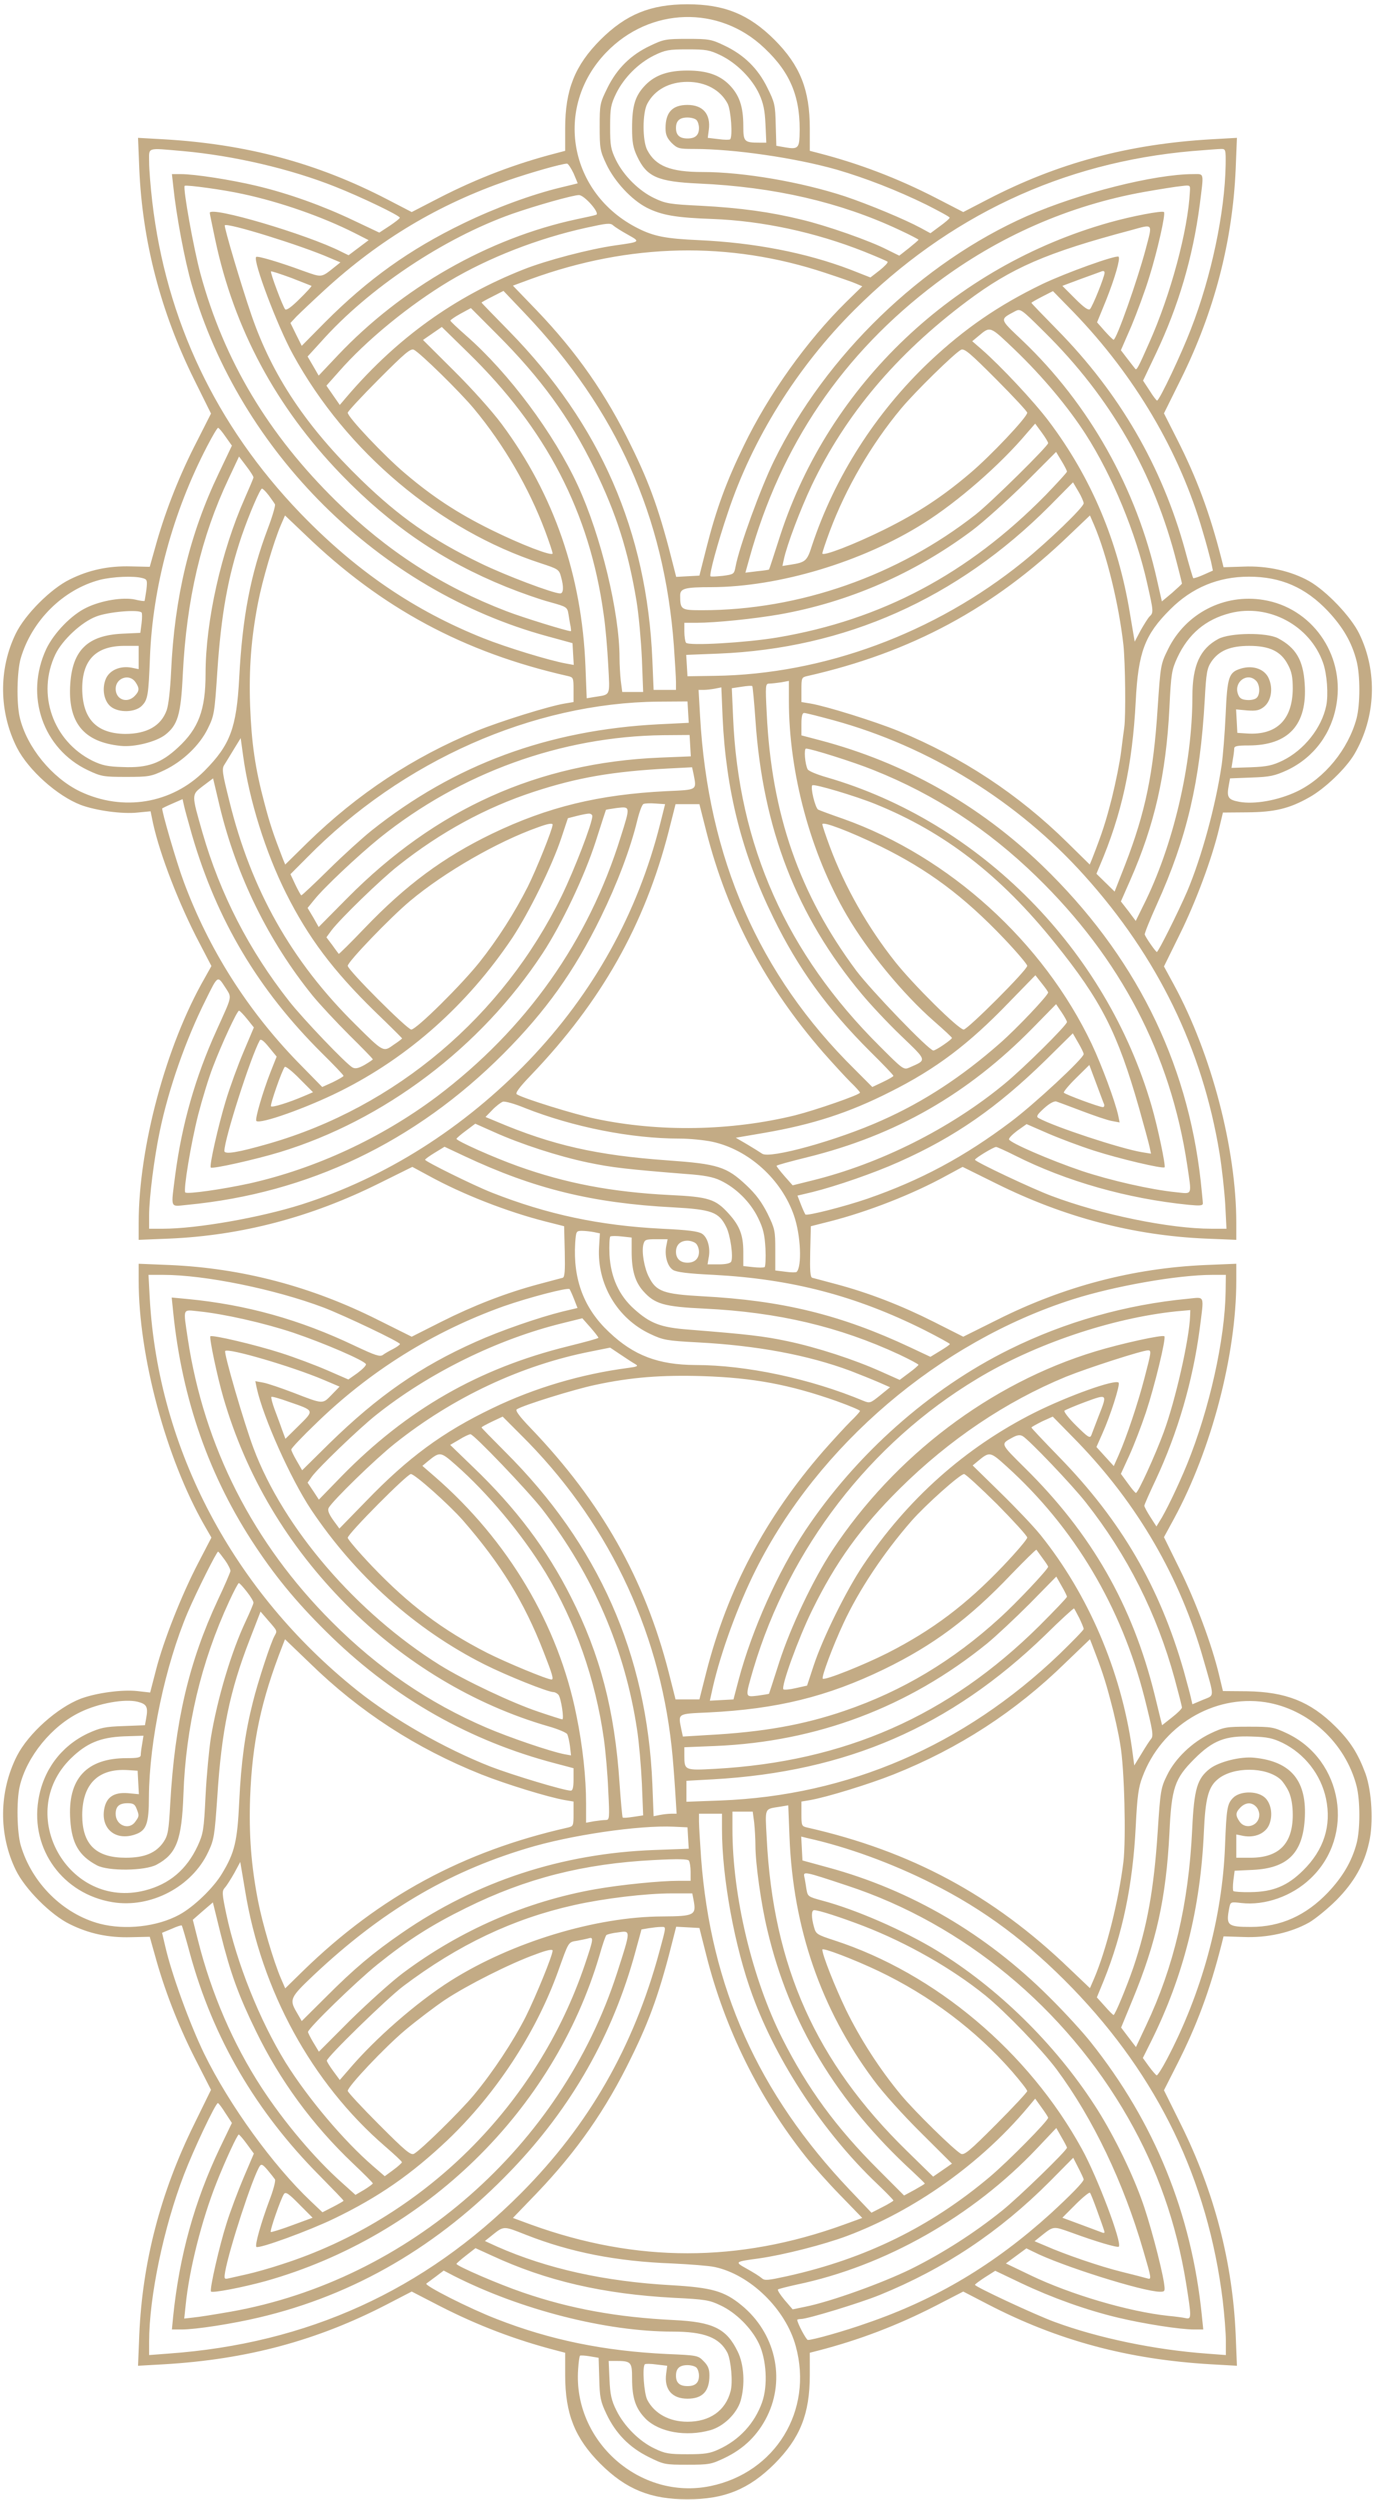 <svg width="246" height="447" viewBox="0 0 246 447" fill="none" xmlns="http://www.w3.org/2000/svg">
<path d="M244.938 329.45C244.078 333.387 242.245 336.573 239.141 339.723C237.607 341.26 235.363 343.097 234.203 343.772C230.986 345.571 226.722 346.546 222.458 346.359L218.904 346.246L218.53 347.746C216.436 355.956 214.116 362.18 210.6 369.116L208.244 373.765L211.274 379.876C217.258 391.948 220.513 404.507 221.074 417.442L221.298 423.028L216.66 422.765C201.847 421.903 189.242 418.529 176.674 412.005L172.334 409.756L167.322 412.343C160.514 415.83 153.707 418.416 146.487 420.291L144.879 420.703V424.715C144.879 431.613 143.158 435.962 138.557 440.574C133.994 445.11 129.617 446.91 122.997 446.91C116.376 446.91 112 445.11 107.436 440.574C102.835 435.962 101.115 431.613 101.115 424.715V420.703L99.543 420.291C92.287 418.416 85.479 415.83 78.671 412.343L73.659 409.756L69.32 412.005C56.752 418.529 44.146 421.903 29.334 422.765L24.695 423.028L24.92 417.442C25.481 404.507 28.698 392.098 34.72 379.876L37.75 373.69L35.243 368.778C32.214 362.93 29.745 356.706 28.024 350.708L26.79 346.321L23.423 346.396C19.384 346.509 15.905 345.759 12.501 344.072C9.097 342.422 4.459 337.773 2.813 334.361C-0.292 327.988 -0.179 320.302 3.037 313.966C5.095 309.955 10.257 305.343 14.483 303.731C17.214 302.719 21.815 302.082 24.546 302.382L26.865 302.644L27.912 298.595C29.259 293.346 32.513 285.136 35.468 279.475L37.825 274.938L36.553 272.726C29.707 260.729 24.807 242.508 24.807 228.974V225.975L30.343 226.2C43.286 226.762 55.704 230.024 67.637 236.022L73.659 239.022L78.933 236.36C84.731 233.436 90.641 231.149 96.439 229.611C98.496 229.049 100.404 228.562 100.666 228.487C101.04 228.374 101.115 227.25 101.04 223.8L100.927 219.264L97.524 218.402C90.753 216.677 82.749 213.565 76.689 210.229L73.771 208.654L67.712 211.653C55.63 217.652 43.248 220.914 30.343 221.476L24.807 221.701V218.702C24.807 205.167 29.707 186.947 36.59 174.949L37.825 172.738L35.655 168.576C32.064 161.753 28.623 152.867 27.388 147.244L26.939 145.069L24.62 145.294C21.927 145.594 17.214 144.957 14.483 143.944C10.257 142.332 5.095 137.721 3.037 133.709C-0.179 127.373 -0.292 119.688 2.813 113.314C4.459 109.902 9.097 105.254 12.501 103.604C15.905 101.917 19.384 101.167 23.423 101.28L26.79 101.355L28.024 96.968C29.745 90.969 32.214 84.746 35.243 78.897L37.75 73.949L34.72 67.838C28.735 55.728 25.481 43.168 24.92 30.234L24.695 24.648L29.334 24.91C44.146 25.773 56.752 29.147 69.32 35.67L73.659 37.92L78.671 35.333C85.479 31.846 92.287 29.259 99.543 27.385L101.115 26.972V22.961C101.115 16.062 102.835 11.713 107.436 7.102C112 2.566 116.376 0.766 122.997 0.766C129.617 0.766 133.994 2.566 138.557 7.102C143.158 11.713 144.879 16.062 144.879 22.961V26.972L146.487 27.385C153.707 29.259 160.514 31.846 167.322 35.333L172.334 37.92L176.674 35.67C189.242 29.147 201.847 25.773 216.66 24.91L221.298 24.648L221.074 30.234C220.513 43.168 217.258 55.728 211.274 67.8L208.244 73.911L210.6 78.56C214.116 85.496 216.436 91.719 218.53 99.93L218.904 101.43L222.458 101.317C226.722 101.13 230.986 102.104 234.203 103.904C237.308 105.666 241.684 110.24 243.18 113.314C246.472 120.063 246.173 128.236 242.32 134.834C240.824 137.383 237.046 141.02 234.203 142.595C230.612 144.619 227.994 145.219 223.094 145.257L218.792 145.294L218.119 148.106C216.81 153.617 213.892 161.378 211.087 167.039L208.244 172.812L210.039 176.112C216.735 188.446 221.186 205.43 221.186 218.702V221.701L215.687 221.476C202.745 220.914 190.364 217.652 178.282 211.653L172.222 208.654L169.305 210.229C163.245 213.565 155.24 216.677 148.47 218.402L145.066 219.264L144.954 223.8C144.879 227.25 144.954 228.374 145.328 228.487C145.59 228.562 147.497 229.049 149.555 229.611C155.352 231.149 161.262 233.436 167.06 236.36L172.334 239.022L178.357 236.022C190.289 230.024 202.708 226.762 215.687 226.2L221.186 225.975V228.974C221.186 242.246 216.735 259.229 210.039 271.564L208.244 274.863L211.087 280.637C213.892 286.298 216.81 294.059 218.119 299.57L218.792 302.382L223.094 302.419C230.051 302.532 234.428 304.256 238.916 308.718C241.535 311.304 242.956 313.516 244.303 317.153C245.425 320.302 245.761 326.001 244.938 329.45ZM242.694 319.328C240.674 311.604 234.091 305.568 226.348 304.369C217.071 302.981 207.757 308.643 204.391 317.753C203.68 319.553 203.456 321.277 203.194 326.563C202.67 337.098 200.837 345.796 197.471 354.157L196.237 357.156L197.658 358.731C198.406 359.593 199.117 360.305 199.229 360.305C199.491 360.305 201.586 355.244 202.745 351.87C205.251 344.484 206.448 337.811 207.122 327.538C207.608 320.115 207.683 319.702 208.805 317.416C210.264 314.416 213.293 311.529 216.585 309.955C218.979 308.83 219.353 308.755 223.43 308.755C227.508 308.755 227.882 308.83 230.276 309.955C240.3 314.716 242.507 328.288 234.465 335.899C231.136 339.085 226.273 340.772 222.084 340.285C220.176 340.06 220.139 340.06 219.914 341.222C219.316 344.297 219.615 344.559 223.804 344.559C229.116 344.559 233.642 342.535 237.607 338.373C240.225 335.599 241.834 332.862 242.694 329.675C243.367 327.201 243.367 321.914 242.694 319.328ZM242.694 118.151C241.834 114.814 240.263 112.152 237.607 109.303C233.567 105.029 229.153 103.117 223.43 103.117C217.969 103.117 213.256 105.066 209.366 108.965C204.802 113.502 203.643 116.613 203.194 125.349C202.595 136.971 200.688 145.631 196.723 154.892L196.162 156.241L197.77 157.816L199.416 159.428L201.324 154.554C204.915 145.257 206.373 138.283 207.122 126.474C207.645 118.863 207.645 118.788 208.992 116.051C212.134 109.678 219.016 106.116 226.049 107.278C234.652 108.665 240.525 116.913 239.141 125.724C238.318 131.085 235.101 135.434 230.276 137.721C228.031 138.733 227.246 138.921 223.917 139.033L220.064 139.183L219.839 140.42C219.428 142.595 219.727 143.007 221.747 143.382C224.44 143.869 228.667 143.12 231.996 141.545C236.971 139.183 241.198 134.009 242.694 128.498C243.367 125.949 243.367 120.7 242.694 118.151ZM237.233 321.615C236.335 317.341 233.418 313.591 229.453 311.642C227.732 310.817 226.759 310.592 223.991 310.517C219.241 310.33 216.997 311.192 213.667 314.529C210.151 318.053 209.59 319.665 209.216 327.876C208.618 339.385 206.897 347.258 202.633 357.568L200.576 362.555L201.885 364.279L203.231 366.041L205.064 362.142C210.002 351.72 212.658 340.473 213.293 327.126C213.63 319.852 214.191 318.015 216.473 316.253C218.119 315.016 221.972 314.041 224.403 314.304C231.061 314.979 233.904 318.503 233.418 325.439C233.006 331.437 230.276 334.062 224.141 334.361L220.887 334.511L220.662 336.236C220.55 337.173 220.55 338.036 220.662 338.148C220.775 338.261 222.159 338.373 223.73 338.336C227.769 338.298 230.35 337.211 233.118 334.474C236.859 330.8 238.243 326.451 237.233 321.615ZM236.709 118.525C234.353 111.815 226.946 107.878 220.064 109.64C215.687 110.765 212.62 113.352 210.638 117.588C209.628 119.8 209.516 120.4 209.216 126.623C208.618 138.471 206.56 147.506 202.221 157.366L200.538 161.19L201.885 162.915L203.194 164.677L204.541 161.94C209.89 151.33 213.331 136.634 213.331 124.524C213.331 119.013 214.677 116.014 217.969 114.251C220.064 113.127 226.647 113.052 228.667 114.139C231.847 115.826 233.156 118.038 233.418 122.237C233.941 129.585 230.537 133.297 223.356 133.297C221.336 133.297 220.812 133.409 220.812 133.859C220.812 134.159 220.7 135.059 220.55 135.884L220.326 137.308L223.842 137.196C226.759 137.084 227.695 136.859 229.49 135.996C233.305 134.122 236.447 130.185 237.27 126.211C237.682 124.262 237.42 120.512 236.709 118.525ZM230.575 320.377C230.201 319.553 229.527 318.578 229.116 318.203C226.535 315.878 220.55 315.878 217.857 318.165C216.174 319.553 215.65 321.615 215.388 327.501C214.79 341.297 211.722 353.407 205.962 364.992L204.466 367.991L205.551 369.491C206.149 370.315 206.785 371.028 206.935 371.103C207.084 371.14 207.907 369.866 208.73 368.291C214.977 356.481 218.68 342.947 219.166 330.125C219.428 323.377 219.54 322.552 220.625 321.465C221.822 320.265 224.74 320.19 226.161 321.315C227.395 322.289 227.807 324.501 227.059 326.301C226.385 327.838 224.515 328.663 222.458 328.288L221.186 328.025V330.125V332.187H223.73C228.817 332.187 231.285 329.675 231.285 324.539C231.285 322.777 231.024 321.39 230.575 320.377ZM230.425 118.863C229.191 116.463 227.133 115.489 223.505 115.489C220.101 115.489 218.081 116.351 216.735 118.3C215.949 119.5 215.8 120.25 215.538 125.161C214.715 139.783 212.321 149.905 206.972 161.715C205.7 164.527 204.728 166.964 204.802 167.114C205.064 167.789 206.785 170.226 206.972 170.226C207.234 170.226 210.787 163.102 212.396 159.391C214.977 153.28 217.483 144.132 218.568 136.784C218.792 135.209 219.129 131.16 219.278 127.786C219.578 120.925 219.839 120.213 222.046 119.538C224.216 118.9 226.311 119.65 227.021 121.375C227.807 123.212 227.395 125.386 226.124 126.399C225.301 127.036 224.74 127.148 223.131 127.036L221.149 126.848L221.261 128.948L221.373 131.047L223.131 131.16C228.405 131.497 231.248 128.686 231.285 123.137C231.285 121.075 231.098 120.1 230.425 118.863ZM224.702 323.039C223.917 322.214 222.832 322.289 221.934 323.189C221.036 324.089 220.999 324.614 221.784 325.739C222.869 327.276 225.301 326.451 225.301 324.501C225.301 324.014 225.039 323.339 224.702 323.039ZM224.702 121.712C223.168 120.175 220.775 121.9 221.448 123.999C221.71 124.824 222.084 125.086 223.019 125.161C223.692 125.236 224.478 125.086 224.777 124.824C225.488 124.262 225.45 122.424 224.702 121.712ZM218.755 411.331C216.099 389.811 207.196 371.365 191.86 355.506C183.893 347.296 176.112 341.485 166.761 336.798C159.542 333.162 151.537 330.237 144.393 328.663L143.345 328.4L143.457 330.537L143.57 332.674L148.096 333.912C163.021 337.961 176.449 345.834 187.746 357.119C190.439 359.78 193.768 363.417 195.152 365.179C206.56 379.501 213.181 395.809 215.014 413.993L215.276 416.542H213.63C211.124 416.542 204.653 415.53 200.089 414.442C194.404 413.093 188.232 410.881 182.696 408.256L178.058 406.044L176.225 407.207C175.252 407.844 174.429 408.444 174.429 408.556C174.429 408.894 185.202 413.918 188.681 415.192C196.498 418.079 206.635 420.179 215.874 420.853L219.316 421.116V418.529C219.316 417.104 219.054 413.88 218.755 411.331ZM216.884 227.962C210.75 227.962 199.453 229.949 192.01 232.311C168.07 239.922 146.375 258.405 135.191 280.749C132.049 287.01 128.944 295.483 127.523 301.744L126.999 304.106L129.094 303.994L131.226 303.881L132.161 300.32C134.555 291.359 139.193 281.049 144.056 273.701C153.183 260.017 166.312 248.357 180.564 241.309C190.551 236.36 201.436 233.286 212.508 232.236C215.65 231.936 215.426 231.374 214.64 237.597C213.406 246.932 210.712 256.193 206.747 264.666C205.625 267.028 204.728 269.09 204.728 269.24C204.728 269.427 205.214 270.327 205.812 271.264L206.897 272.951L207.421 272.089C208.468 270.514 210.75 265.79 212.396 261.779C216.361 251.994 219.166 239.547 219.278 230.849L219.316 227.962H216.884ZM218.194 206.255C215.126 187.546 207.122 171.125 193.992 156.541C182.06 143.27 166.237 133.484 149.143 128.798C146.525 128.086 144.168 127.486 143.869 127.486C143.532 127.486 143.383 128.086 143.383 129.473V131.497L146.674 132.36C161.749 136.334 175.14 143.869 186.474 154.779C202.932 170.676 212.433 189.571 214.827 211.278C215.014 213.115 215.201 214.877 215.201 215.177C215.201 215.59 214.677 215.627 212.695 215.44C201.735 214.353 190.738 211.241 181.536 206.592C179.89 205.767 178.394 205.092 178.207 205.092C177.758 205.092 174.467 207.079 174.429 207.379C174.429 207.717 184.491 212.478 188.082 213.828C197.022 217.202 209.254 219.714 216.772 219.714H219.428L219.204 215.29C219.054 212.89 218.605 208.804 218.194 206.255ZM218.493 26.635C218.007 26.635 215.687 26.822 213.331 27.01C190.027 29.034 169.679 38.632 152.846 55.428C142.635 65.626 134.63 78.41 130.216 91.682C128.383 97.081 126.849 102.779 127.111 103.042C127.186 103.154 128.196 103.079 129.318 102.967C131.301 102.704 131.338 102.667 131.6 101.317C132.236 97.83 136.089 87.258 138.483 82.384C147.722 63.526 164.891 46.955 183.743 38.632C193.057 34.545 206.56 31.134 213.48 31.134C215.5 31.134 215.388 30.684 214.64 36.645C213.406 46.055 210.825 54.753 206.822 63.189L204.503 68.062L205.663 69.825C206.261 70.799 206.897 71.624 207.009 71.624C207.421 71.624 211.348 63.339 213.069 58.84C216.735 49.429 219.129 37.995 219.278 29.522C219.316 26.747 219.278 26.635 218.493 26.635ZM215.313 296.758C211.161 282.061 203.531 268.94 192.72 257.767L188.344 253.306L186.436 254.168C185.389 254.693 184.529 255.18 184.529 255.255C184.529 255.368 186.773 257.73 189.504 260.542C200.613 271.939 207.496 283.786 211.797 298.82C212.396 300.994 212.994 303.206 213.106 303.769L213.331 304.744L215.201 303.956C217.333 303.056 217.333 303.806 215.313 296.758ZM215.164 94.981C211.049 80.772 203.044 67.2 192.085 55.84L188.381 52.054L186.474 53.029C185.389 53.591 184.529 54.078 184.529 54.153C184.529 54.228 186.586 56.365 189.13 58.952C200.276 70.274 207.907 83.396 212.022 98.393C212.732 101.055 213.406 103.304 213.48 103.379C213.555 103.454 214.378 103.192 215.313 102.779L216.997 102.029L216.66 100.417C216.436 99.517 215.8 97.081 215.164 94.981ZM212.209 408.294C210.451 397.496 207.084 387.899 201.81 378.676C190.588 359.068 172.372 343.997 151.574 337.173C143.794 334.586 143.682 334.586 143.906 335.636C144.019 336.124 144.168 337.098 144.28 337.811C144.505 339.123 144.58 339.16 147.048 339.835C153.145 341.447 161.711 345.196 167.696 348.833C178.506 355.469 188.643 365.367 195.825 376.426C198.818 381 202.221 387.786 204.167 393.11C205.551 396.784 207.757 405.07 208.244 408.181C208.468 409.719 208.431 409.794 207.533 409.794C204.541 409.794 189.803 405.145 184.94 402.67L183.631 402.033L181.798 403.383L179.965 404.732L184.416 406.869C191.523 410.281 201.922 413.355 209.029 414.105C210.264 414.217 211.648 414.405 212.134 414.517C213.181 414.742 213.181 414.405 212.209 408.294ZM210.451 234.485C198.892 235.685 185.09 240.334 174.803 246.557C155.652 258.067 141.213 276.85 134.779 298.445C133.283 303.619 133.246 303.469 135.565 303.206C136.65 303.056 137.547 302.906 137.585 302.869C137.622 302.794 138.445 300.245 139.418 297.208C141.438 290.947 145.477 282.436 148.881 277.263C160.065 260.317 177.197 247.345 195.975 241.646C200.538 240.259 208.019 238.609 208.319 238.947C208.655 239.284 206.56 247.907 205.027 252.518C204.204 254.993 202.857 258.48 202.034 260.279L200.538 263.541L201.773 265.228C202.446 266.165 203.082 266.953 203.231 266.953C203.605 266.953 206.673 260.242 208.206 256.08C210.301 250.382 212.77 239.509 212.919 235.31L212.957 234.26L210.451 234.485ZM212.396 208.279C209.403 188.446 200.463 171.35 185.426 156.729C176.711 148.256 167.173 142.032 156.25 137.683C152.846 136.296 145.103 133.859 144.206 133.859C143.794 133.859 144.019 136.671 144.505 137.571C144.654 137.871 146.188 138.508 147.909 138.996C175.327 146.944 197.92 169.776 206.037 197.782C207.122 201.493 208.58 208.466 208.356 208.729C208.019 209.029 200.351 207.229 195.788 205.767C193.207 204.942 189.429 203.518 187.371 202.618L183.668 201.006L182.022 202.168C181.125 202.843 180.451 203.518 180.526 203.743C180.751 204.38 187.97 207.492 193.506 209.366C198.668 211.091 205.925 212.74 210.451 213.19C213.406 213.49 213.219 213.903 212.396 208.279ZM211.386 33.271C210.488 33.346 207.496 33.833 204.69 34.321C191.299 36.72 178.619 42.269 167.509 50.629C150.789 63.226 139.68 79.572 134.069 99.855L133.358 102.404L135.49 102.142C136.65 102.029 137.585 101.879 137.585 101.842C137.622 101.842 138.52 99.068 139.605 95.693C148.395 68.775 170.651 47.63 198.443 39.794C202.558 38.632 207.944 37.62 208.244 37.92C208.58 38.219 207.047 44.968 205.625 49.504C204.915 51.866 203.456 55.803 202.446 58.24L200.538 62.626L201.773 64.238C202.446 65.101 203.044 65.888 203.119 65.963C203.344 66.263 203.68 65.663 205.625 61.239C209.441 52.691 212.545 41.181 212.882 34.245C212.957 33.083 212.957 33.083 211.386 33.271ZM210.151 300.17C206.972 288.547 201.698 278.087 194.254 268.64C191.748 265.453 184.042 257.392 182.958 256.792C182.509 256.53 181.985 256.605 181.274 256.98C178.955 258.255 178.843 257.992 183.407 262.529C195.301 274.263 202.595 287.01 206.56 302.981L207.907 308.493L209.665 307.105C210.638 306.356 211.423 305.568 211.461 305.343C211.461 305.118 210.862 302.794 210.151 300.17ZM210.525 100.567C206.486 84.633 198.705 71.062 186.848 59.364C182.658 55.203 182.584 55.166 181.611 55.653C178.806 57.153 178.768 56.965 182.808 60.789C194.853 72.224 203.381 87.37 207.009 103.754L207.87 107.541L209.665 106.041C210.638 105.179 211.461 104.429 211.461 104.354C211.461 104.241 211.049 102.554 210.525 100.567ZM204.765 303.581C200.613 287.31 192.234 273.214 180.152 262.266C177.122 259.529 177.085 259.492 174.878 261.329L174.018 262.041L178.918 266.84C181.611 269.464 184.865 272.876 186.137 274.451C194.703 285.098 200.538 298.745 202.521 312.617L202.932 315.691L204.241 313.554C204.952 312.354 205.7 311.23 205.887 311.005C206.411 310.442 206.299 309.692 204.765 303.581ZM205.251 104.354C203.231 95.281 198.967 85.008 194.217 77.623C191 72.636 186.436 67.238 181.686 62.664C177.01 58.202 177.235 58.277 175.028 60.114L173.943 61.014L175.589 62.439C178.993 65.401 185.015 71.812 187.708 75.411C195.264 85.458 200.052 96.856 202.147 109.64L203.007 114.739L204.054 112.752C204.653 111.702 205.363 110.54 205.663 110.24C206.411 109.528 206.373 109.34 205.251 104.354ZM204.541 402.408C200.987 390.186 195.526 378.788 189.055 370.053C186.399 366.491 179.928 359.78 176.299 356.819C170.315 351.982 162.347 347.446 154.529 344.409C150.415 342.834 146.487 341.56 145.664 341.56C145.141 341.56 145.141 342.834 145.627 344.559C145.964 345.834 146.151 345.946 149.255 346.958C167.36 352.845 184.042 366.904 193.581 384.3C196.349 389.323 200.8 401.096 200.164 401.733C199.94 401.958 196.087 400.833 191.711 399.221C188.307 398.021 188.568 397.984 186.025 400.008L185.09 400.758L186.96 401.545C190.514 403.12 196.872 405.295 200.688 406.232C202.82 406.757 204.84 407.282 205.214 407.394C206.074 407.657 206.037 407.544 204.541 402.408ZM205.401 241.459C204.354 241.459 194.591 244.608 190.701 246.183C179.965 250.606 169.866 257.392 160.963 266.203C154.006 273.101 149.517 279.325 145.29 287.948C142.822 292.971 139.68 301.632 140.166 302.082C140.278 302.194 141.288 302.119 142.373 301.857L144.393 301.407L145.59 297.77C147.235 292.821 151.387 284.423 154.417 279.887C162.347 268.04 172.709 258.817 185.09 252.593C191.187 249.557 199.491 246.595 200.127 247.232C200.463 247.532 198.631 253.231 197.209 256.38L196.162 258.742L197.695 260.429L199.266 262.154L200.164 260.129C201.548 256.98 203.568 250.981 204.728 246.52C205.962 241.796 206.037 241.459 205.401 241.459ZM203.792 198.156C199.94 184.66 197.059 178.961 188.718 168.613C179.03 156.541 169.043 148.818 156.662 143.794C153.071 142.332 145.627 140.12 145.328 140.42C144.954 140.795 145.851 144.469 146.375 144.769C146.674 144.919 148.694 145.669 150.864 146.419C169.828 153.167 186.661 168.426 195.339 186.722C197.134 190.546 199.491 196.882 200.052 199.431L200.314 200.706L198.892 200.443C198.069 200.293 195.675 199.469 193.506 198.644C191.336 197.819 189.317 197.069 188.98 196.957C188.606 196.844 187.708 197.332 186.773 198.194C185.539 199.319 185.352 199.656 185.8 199.919C188.531 201.456 200.463 205.392 204.316 206.03L205.925 206.292L205.663 205.055C205.513 204.342 204.653 201.231 203.792 198.156ZM202.408 41.144C187.147 45.193 180.975 47.892 172.97 53.891C160.365 63.339 151.275 74.099 145.216 86.808C143.196 91.082 140.802 97.38 140.241 100.005L139.979 101.205L141.4 100.98C144.093 100.567 144.393 100.342 145.253 97.605C149.33 85.271 156.699 73.761 166.275 64.688C172.559 58.765 178.619 54.603 186.436 50.817C190.663 48.792 199.753 45.53 200.127 45.905C200.463 46.243 199.491 49.654 197.882 53.703L196.274 57.64L197.658 59.215C198.406 60.039 199.117 60.752 199.229 60.752C199.753 60.752 203.493 50.104 204.952 44.63C206.224 39.794 206.411 40.057 202.408 41.144ZM200.426 311.942C200.127 309.992 199.341 306.468 198.705 304.144C197.733 300.432 197.097 298.52 195.414 294.171L195.002 293.121L190.588 297.358C181.648 306.093 171.512 312.654 159.841 317.303C155.502 319.028 147.946 321.352 144.954 321.877L143.383 322.139V324.351C143.383 326.451 143.42 326.563 144.43 326.788C162.983 330.987 177.758 338.935 191.336 352.02L195.002 355.506L195.75 353.782C197.92 348.683 200.127 339.948 200.987 332.937C201.473 328.813 201.174 316.141 200.426 311.942ZM200.987 115.301C200.164 108.028 198.032 99.255 195.75 93.894L195.002 92.169L191.336 95.656C177.758 108.74 162.983 116.688 144.43 120.887C143.42 121.112 143.383 121.225 143.383 123.324V125.536L144.991 125.799C147.871 126.286 156.512 128.985 160.739 130.71C172.11 135.396 182.172 141.995 190.962 150.655L194.965 154.592L195.414 153.505C197.209 148.893 197.845 146.944 198.93 142.67C199.603 139.97 200.351 136.259 200.576 134.422C200.8 132.547 201.062 130.635 201.137 130.11C201.436 128.048 201.324 118.45 200.987 115.301ZM196.311 395.359C195.713 393.71 195.152 392.248 195.002 392.098C194.89 391.948 193.73 392.885 192.421 394.197L190.065 396.559L193.207 397.721C194.89 398.359 196.648 398.996 197.022 399.146C197.583 399.371 197.695 399.296 197.546 398.884C197.471 398.584 196.91 397.009 196.311 395.359ZM194.179 250.681C192.272 251.394 190.588 252.106 190.439 252.256C190.289 252.406 191.224 253.643 192.571 254.955C194.703 257.055 195.002 257.242 195.264 256.605C195.414 256.23 195.975 254.693 196.536 253.268C198.144 249.182 198.182 249.219 194.179 250.681ZM196.124 193.733L194.89 190.433L192.533 192.758C191.224 194.032 190.252 195.232 190.327 195.382C190.514 195.682 196.685 197.969 197.321 197.969C197.508 197.969 197.621 197.744 197.546 197.482C197.434 197.257 196.798 195.532 196.124 193.733ZM196.985 48.567C196.611 48.717 194.89 49.317 193.169 49.954L190.065 51.117L192.346 53.403C193.955 55.016 194.74 55.54 195.002 55.278C195.488 54.791 197.583 49.542 197.621 48.792C197.621 48.455 197.396 48.38 196.985 48.567ZM192.945 387.674L192.01 385.837L187.82 390.073C178.843 399.071 168.968 405.669 157.335 410.393C153.819 411.818 144.467 414.667 143.308 414.667C142.934 414.667 142.635 414.742 142.635 414.817C142.635 415.38 144.243 418.416 144.542 418.416C145.44 418.416 151.051 416.842 155.165 415.38C167.509 411.143 177.908 404.92 187.933 395.847C191.486 392.585 193.88 390.148 193.88 389.698C193.88 389.586 193.469 388.686 192.945 387.674ZM193.095 289.335C192.646 288.472 192.234 287.685 192.159 287.61C192.085 287.535 189.728 289.672 186.96 292.409C170.015 308.793 151.462 316.816 127.598 318.165L122.81 318.428V320.302V322.177L128.907 321.952C151.724 321.09 172.447 312.129 189.504 295.821C191.898 293.496 193.88 291.472 193.88 291.284C193.88 291.059 193.506 290.197 193.095 289.335ZM192.907 186.459L191.935 184.772L187.035 189.608C178.394 198.044 170.876 203.293 160.851 207.754C156.437 209.741 149.592 212.103 145.365 213.153L142.672 213.79L143.27 215.327C143.607 216.19 143.981 217.014 144.093 217.164C144.355 217.464 151.126 215.74 155.165 214.353C164.704 211.053 172.522 206.854 180.788 200.631C185.015 197.482 193.88 189.234 193.88 188.484C193.88 188.259 193.431 187.359 192.907 186.459ZM192.945 87.895L191.972 86.246L187.783 90.482C171.25 107.053 151.2 115.976 128.495 116.876L122.772 117.101L122.884 119.013L122.997 120.925L127.897 120.85C147.31 120.587 167.21 113.239 182.995 100.492C187.484 96.856 193.88 90.707 193.88 89.995C193.88 89.732 193.469 88.757 192.945 87.895ZM189.915 382.163L188.98 380.513L185.576 384.112C174.018 396.334 158.345 405.22 142.522 408.519C140.839 408.894 139.343 409.269 139.193 409.381C139.044 409.494 139.605 410.356 140.39 411.293L141.812 412.943L144.168 412.455C148.732 411.518 157.821 408.256 163.021 405.707C168.744 402.858 174.354 399.259 179.292 395.284C182.247 392.923 190.888 384.525 190.888 384.037C190.888 383.887 190.439 383.062 189.915 382.163ZM189.915 283.561L188.98 281.911L184.229 286.748C181.611 289.372 178.17 292.596 176.561 293.909C162.534 305.268 146.151 311.454 127.972 312.204L122.436 312.429V313.966C122.436 316.553 122.51 316.591 127.934 316.291C151.088 315.016 169.679 306.843 185.95 290.722C188.643 288.023 190.888 285.698 190.888 285.511C190.888 285.361 190.439 284.461 189.915 283.561ZM189.915 180.986L188.943 179.561L184.791 183.797C173.157 195.645 160.327 202.993 144.43 206.929C141.4 207.679 138.894 208.354 138.931 208.466C138.931 208.579 139.567 209.404 140.353 210.304L141.812 211.953L145.29 211.091C157.447 208.092 169.978 201.831 179.666 193.845C183.107 191.033 190.888 183.31 190.888 182.748C190.888 182.56 190.439 181.773 189.915 180.986ZM189.915 82.421L188.943 80.809L183.294 86.471C180.152 89.545 175.963 93.331 173.906 94.869C163.619 102.554 151.799 107.69 139.455 109.865C134.966 110.652 127.972 111.365 124.605 111.365H122.436V112.939C122.436 113.839 122.585 114.739 122.735 114.926C123.146 115.526 133.508 114.926 139.081 113.989C157.746 110.84 173.232 102.592 187.035 88.57C189.13 86.396 190.888 84.484 190.888 84.334C190.888 84.146 190.439 83.284 189.915 82.421ZM186.362 376.876L185.202 375.264L183.855 376.876C175.402 386.924 163.619 395.284 151.537 399.821C147.31 401.396 140.241 403.195 135.789 403.832C131.376 404.432 131.376 404.432 133.657 405.707C134.742 406.307 135.939 407.057 136.276 407.357C136.799 407.844 137.36 407.769 140.951 406.982C154.904 403.87 166.537 398.134 177.085 389.248C180.377 386.474 187.521 379.238 187.521 378.676C187.521 378.563 186.997 377.739 186.362 376.876ZM186.511 278.612C185.987 277.862 185.464 277.188 185.426 277.113C185.352 277.038 183.332 279.025 180.938 281.499C173.382 289.447 166.948 294.209 158.158 298.483C148.021 303.394 138.969 305.606 126.775 306.206C121.089 306.468 121.313 306.318 121.912 309.317L122.174 310.517L126.513 310.255C136.537 309.73 143.794 308.418 151.126 305.906C161.449 302.382 170.502 296.945 178.843 289.335C181.798 286.673 187.521 280.599 187.521 280.149C187.521 280.037 187.072 279.362 186.511 278.612ZM186.362 175.812L185.239 174.387L180.489 179.261C173.27 186.759 167.434 191.146 159.28 195.232C151.874 198.981 145.403 201.081 136.687 202.58L131.637 203.443L133.695 204.642C134.817 205.317 135.976 206.03 136.35 206.292C137.697 207.267 149.779 203.93 157.784 200.331C165.302 196.994 172.147 192.495 178.955 186.497C181.948 183.872 187.521 177.986 187.521 177.461C187.521 177.349 186.997 176.599 186.362 175.812ZM186.362 77.323L185.202 75.748L183.668 77.51C178.955 83.096 171.399 89.695 165.265 93.556C154.268 100.492 139.343 104.954 127.261 104.991C122.585 104.991 121.688 105.216 121.688 106.453C121.688 109.04 121.837 109.115 125.615 109.115C143.009 109.115 160.627 102.929 174.579 91.982C177.384 89.77 187.521 79.76 187.521 79.235C187.521 79.047 186.997 78.185 186.362 77.323ZM181.05 370.39C174.616 363.042 166.424 356.856 157.148 352.432C152.809 350.37 147.123 348.196 147.123 348.608C147.123 349.583 149.368 355.244 151.35 359.368C153.931 364.654 157.447 370.09 161.225 374.627C163.656 377.551 170.689 384.45 171.923 385.124C172.522 385.424 173.494 384.6 178.207 379.876C181.274 376.801 183.781 374.102 183.781 373.915C183.781 373.69 182.546 372.115 181.05 370.39ZM178.394 268.977C175.402 266.015 172.746 263.578 172.484 263.578C171.773 263.578 165.676 269.015 163.095 271.939C158.046 277.712 153.632 284.386 150.901 290.272C148.993 294.359 146.936 299.87 147.198 300.17C147.572 300.507 154.529 297.733 158.831 295.558C166.836 291.472 172.821 286.973 179.442 280.037C181.835 277.525 183.781 275.238 183.781 274.938C183.781 274.638 181.349 271.976 178.394 268.977ZM179.629 167.826C172.409 160.253 166.088 155.529 157.447 151.293C152.023 148.668 147.123 146.794 147.123 147.394C147.123 147.581 147.722 149.418 148.47 151.405C151.163 158.641 155.315 165.914 160.215 172.063C163.507 176.187 171.512 184.097 172.409 184.097C173.12 184.097 183.781 173.45 183.781 172.7C183.781 172.438 181.91 170.226 179.629 167.826ZM178.207 67.8C173.494 63.076 172.522 62.251 171.923 62.551C170.689 63.226 163.656 70.124 161.225 73.049C155.876 79.46 151.35 87.258 148.47 94.944C147.722 96.931 147.123 98.768 147.123 98.955C147.123 99.555 152.771 97.38 158.158 94.719C164.068 91.794 168.557 88.87 173.494 84.671C177.197 81.559 183.781 74.586 183.781 73.799C183.781 73.574 181.274 70.874 178.207 67.8ZM156.213 371.815C146.861 359.218 141.886 344.747 141.251 328.513L141.026 322.814L139.68 323.039C136.687 323.527 136.874 323.039 137.173 328.738C138.333 351.645 146.001 368.741 162.235 384.6L166.948 389.211L168.631 388.049L170.315 386.886L164.779 381.375C161.562 378.189 157.933 374.177 156.213 371.815ZM167.098 182.598C161.562 177.761 155.203 170.038 151.5 163.665C144.991 152.53 141.138 138.208 141.138 125.274V121.75L139.754 122.012C138.969 122.125 137.996 122.237 137.622 122.237C136.949 122.237 136.912 122.499 137.173 127.561C138.034 145.594 143.009 159.878 153.22 173.6C155.913 177.161 166.2 187.846 166.986 187.846C167.434 187.846 170.277 185.897 170.315 185.597C170.315 185.484 168.856 184.135 167.098 182.598ZM165.377 237.822C153.146 231.711 141.699 228.712 127.747 227.962C122.959 227.737 121.014 227.474 120.378 227.062C119.368 226.387 118.845 224.438 119.219 222.713L119.443 221.588H117.386C115.516 221.588 115.329 221.663 115.104 222.526C114.768 223.838 115.254 226.762 116.114 228.374C117.386 230.924 118.732 231.411 125.578 231.786C139.941 232.536 150.415 235.085 162.871 240.934L166.462 242.621L168.182 241.571C169.118 241.009 169.941 240.446 169.941 240.334C169.941 240.221 167.883 239.097 165.377 237.822ZM165.751 36.608C160.477 34.021 154.866 31.846 149.742 30.346C142.373 28.247 131.376 26.635 124.194 26.635C121.463 26.635 121.201 26.56 120.154 25.548C119.331 24.685 119.069 24.085 119.069 22.923C119.069 20.074 120.304 18.762 122.997 18.762C125.765 18.762 127.186 20.411 126.812 23.223L126.625 24.648L128.533 24.873C129.58 25.023 130.515 25.023 130.627 24.91C131.114 24.423 130.777 19.662 130.179 18.537C128.907 16.1 126.251 14.638 122.997 14.638C119.742 14.638 117.124 16.062 115.815 18.537C114.917 20.149 114.917 25.248 115.815 26.86C117.311 29.709 119.967 30.759 125.727 30.759C132.984 30.759 143.27 32.521 151.163 35.108C155.39 36.532 161.824 39.194 164.741 40.769L166.462 41.706L168.182 40.431C169.118 39.757 169.903 39.082 169.903 38.932C169.941 38.782 168.033 37.77 165.751 36.608ZM163.32 388.349C149.704 375.864 141.213 361.767 137.286 345.121C136.163 340.473 135.153 333.199 135.153 330.013C135.153 328.85 135.041 326.976 134.929 325.889L134.667 323.939H132.872H131.039V327.051C131.039 339.01 134.555 353.782 139.979 364.542C144.467 373.427 149.592 380.438 157.148 387.974L161.749 392.585L163.619 391.573C164.629 391.01 165.452 390.523 165.452 390.448C165.452 390.373 164.479 389.436 163.32 388.349ZM154.155 177.724C142.522 163.815 136.463 148.181 135.153 128.723C134.929 125.499 134.667 122.762 134.592 122.687C134.518 122.574 133.657 122.649 132.685 122.799L130.927 123.062L131.151 128.161C132.086 151.143 140.727 170.526 157.372 187.059C161.599 191.296 161.674 191.333 162.721 190.883C165.863 189.496 165.938 189.758 161.3 185.297C159.018 183.123 155.801 179.711 154.155 177.724ZM160.888 242.208C150.153 237.222 139.193 234.635 126.064 233.998C118.77 233.66 117.124 233.173 115.067 230.849C113.608 229.199 113.009 227.137 113.009 223.8V221.288L111.289 221.101C110.316 220.989 109.381 220.989 109.194 221.101C109.044 221.213 108.97 222.713 109.044 224.4C109.269 228.374 110.728 231.636 113.458 234.073C116.339 236.66 118.209 237.372 123.184 237.747C133.956 238.609 136.537 238.909 140.839 239.809C146.188 240.934 152.846 243.108 157.597 245.245L160.963 246.745L162.609 245.508C163.544 244.833 164.292 244.158 164.33 244.046C164.33 243.933 162.796 243.108 160.888 242.208ZM160.888 41.106C150.265 36.12 138.445 33.421 125.054 32.821C117.61 32.483 115.703 31.621 113.982 27.947C113.271 26.447 113.084 25.435 113.084 22.923C113.084 18.837 113.645 17.075 115.516 15.162C117.274 13.4 119.555 12.613 122.997 12.613C126.438 12.613 128.72 13.4 130.478 15.162C132.273 17 132.984 19.024 132.984 22.548C132.984 25.323 133.134 25.51 135.864 25.51H137.099L136.949 22.211C136.837 19.699 136.575 18.462 135.827 16.812C134.555 14.075 131.862 11.338 128.982 9.914C126.962 8.939 126.363 8.827 122.997 8.827C119.63 8.827 119.032 8.939 117.012 9.914C114.169 11.338 111.663 13.85 110.241 16.7C109.269 18.724 109.157 19.324 109.157 22.698C109.157 26.072 109.269 26.672 110.204 28.622C111.588 31.434 114.356 34.17 117.087 35.445C119.032 36.383 119.855 36.532 125.391 36.795C132.535 37.17 137.884 37.92 143.383 39.269C147.834 40.319 155.652 43.056 158.756 44.668L160.888 45.718L162.609 44.368C163.544 43.618 164.33 42.944 164.33 42.868C164.33 42.794 162.759 41.969 160.888 41.106ZM156.998 390.561C147.46 381.525 139.006 368.778 134.63 356.819C131.45 348.196 129.169 335.786 129.169 327.088V324.314H127.111H125.054V325.701C125.054 326.488 125.241 329.413 125.428 332.187C127.149 355.356 135.677 374.364 152.023 391.573L155.913 395.659L157.896 394.647C158.943 394.122 159.841 393.56 159.841 393.485C159.841 393.372 158.569 392.06 156.998 390.561ZM155.689 188.034C148.021 180.386 142.822 173.225 138.333 164.04C132.76 152.717 129.879 141.357 129.281 128.311L129.056 122.912L127.934 123.137C127.336 123.249 126.401 123.362 125.914 123.362H124.979L125.241 127.936C126.662 153.467 135.752 174.275 152.884 191.183L156.063 194.37L157.971 193.47C158.981 192.983 159.841 192.495 159.841 192.383C159.841 192.233 157.971 190.283 155.689 188.034ZM152.173 245.133C144.505 242.283 135.453 240.596 124.83 240.034C119.219 239.734 118.658 239.622 116.339 238.534C110.428 235.76 106.8 229.611 107.174 223.051L107.324 220.539L106.239 220.314C105.641 220.201 104.668 220.089 104.107 220.089C103.097 220.089 103.06 220.164 102.91 222.226C102.499 228.787 104.481 233.998 108.97 238.197C113.384 242.396 117.797 244.046 124.418 244.083C133.508 244.083 144.991 246.52 154.492 250.494C155.614 250.944 155.726 250.906 157.447 249.519L159.243 248.057L157.185 247.157C156.063 246.67 153.819 245.77 152.173 245.133ZM154.642 45.005C145.851 41.519 136.388 39.494 127.485 39.157C120.977 38.932 118.358 38.482 115.703 37.132C113.009 35.745 109.98 32.521 108.483 29.372C107.361 26.972 107.286 26.56 107.286 22.661C107.286 18.649 107.324 18.462 108.67 15.725C110.391 12.238 112.86 9.801 116.376 8.152C118.732 7.027 119.144 6.952 122.997 6.952C126.849 6.952 127.261 7.027 129.617 8.152C133.096 9.801 135.602 12.238 137.286 15.687C138.595 18.312 138.707 18.762 138.782 22.286L138.894 26.072L140.615 26.372C142.635 26.71 142.971 26.447 143.046 24.385C143.308 17.599 141.55 13.101 136.762 8.602C128.682 0.878 116.264 1.253 108.446 9.389C98.982 19.212 101.788 34.658 114.169 40.844C117.012 42.269 119.144 42.681 125.054 42.944C134.966 43.393 144.206 45.193 152.098 48.192L155.726 49.617L157.372 48.342C158.27 47.63 158.906 46.955 158.794 46.805C158.644 46.655 156.774 45.868 154.642 45.005ZM144.131 385.612C135.752 375.039 129.692 362.78 126.363 349.62L125.129 344.747L123.034 344.634L120.977 344.522L120.565 346.134C118.134 355.919 116.339 361.018 112.897 367.991C108.371 377.289 103.134 384.749 96.027 392.173L91.763 396.597L95.017 397.796C113.87 404.62 132.124 404.62 150.976 397.796L154.268 396.597L150.378 392.585C148.245 390.411 145.44 387.261 144.131 385.612ZM147.647 48.792C130.478 43.093 112.71 43.468 95.017 49.879L91.763 51.079L96.027 55.503C103.134 62.926 108.371 70.387 112.897 79.685C116.339 86.658 118.134 91.757 120.565 101.542L120.977 103.154L123.034 103.042L125.129 102.929L126.363 98.055C128.121 91.082 129.954 86.096 133.096 79.647C137.547 70.462 144.318 60.977 151.387 54.003L154.268 51.191L153.22 50.742C152.659 50.479 150.153 49.617 147.647 48.792ZM149.667 250.531C141.251 247.57 134.817 246.37 125.765 246.07C118.396 245.845 112.897 246.257 106.464 247.645C102.723 248.432 93.671 251.244 92.474 251.994C92.137 252.181 92.848 253.193 94.98 255.405C107.586 268.565 115.329 282.286 119.63 299.007L120.865 303.881H122.997H125.129L126.363 299.007C130.179 284.123 136.912 271.414 147.31 259.454C149.031 257.505 151.2 255.143 152.136 254.206C153.071 253.306 153.856 252.444 153.856 252.294C153.856 252.144 151.949 251.356 149.667 250.531ZM152.136 193.47C151.2 192.533 149.031 190.171 147.31 188.221C136.912 176.262 130.179 163.552 126.363 148.668L125.129 143.794H122.997H120.865L119.63 148.668C115.329 165.389 107.586 179.111 94.98 192.27C92.848 194.482 92.137 195.495 92.474 195.682C93.671 196.432 102.723 199.244 106.464 200.031C117.947 202.468 130.777 202.243 142.261 199.431C145.964 198.494 153.856 195.757 153.856 195.382C153.856 195.232 153.071 194.37 152.136 193.47ZM142.373 419.541C140.577 412.905 134.218 406.719 127.859 405.37C126.849 405.145 123.371 404.882 120.191 404.732C110.279 404.357 102.087 402.745 94.157 399.633C89.856 397.946 90.23 397.946 87.649 400.008L86.751 400.721L88.958 401.733C97.898 405.669 108.109 407.956 120.191 408.631C127.336 409.044 129.58 409.681 132.647 412.193C138.707 417.142 140.577 425.315 137.248 432.063C135.602 435.4 133.096 437.874 129.617 439.524C127.261 440.649 126.849 440.724 122.959 440.724C118.957 440.724 118.77 440.686 116.039 439.336C112.561 437.612 110.129 435.1 108.483 431.613C107.436 429.401 107.286 428.652 107.212 425.352L107.099 421.603L105.528 421.341C104.668 421.191 103.883 421.153 103.77 421.228C103.658 421.341 103.508 422.428 103.434 423.628C102.499 436.525 114.506 447.135 127.074 444.548C138.744 442.148 145.515 431.051 142.373 419.541ZM142.073 217.427C139.867 210.903 133.919 205.542 127.411 204.155C125.989 203.855 123.371 203.593 121.575 203.593C112.86 203.593 102.536 201.531 93.895 198.119C92.1 197.369 90.304 196.882 89.968 196.994C89.594 197.144 88.733 197.782 88.06 198.494L86.863 199.731L88.846 200.556C98.833 204.792 106.8 206.592 119.481 207.492C128.42 208.129 129.992 208.616 133.508 211.916C135.266 213.565 136.276 214.952 137.323 217.014C138.632 219.714 138.707 220.051 138.707 223.5V227.175L140.502 227.399C141.512 227.549 142.41 227.549 142.522 227.437C143.495 226.462 143.27 220.914 142.073 217.427ZM135.752 419.016C134.405 416.242 131.637 413.505 128.907 412.23C126.962 411.293 126.139 411.143 120.603 410.881C107.885 410.206 97.711 407.844 87.948 403.308L85.068 401.995L83.384 403.308C82.412 404.057 81.664 404.732 81.664 404.807C81.664 405.182 89.182 408.444 93.596 409.943C102.012 412.83 110.428 414.367 120.565 414.855C127.598 415.192 129.992 416.392 131.974 420.478C133.134 422.803 133.321 426.477 132.498 429.326C131.787 431.613 129.468 433.863 127.111 434.538C122.735 435.775 117.947 434.913 115.516 432.513C113.72 430.676 113.084 428.839 113.084 425.277C113.084 422.353 112.935 422.166 110.129 422.166H108.895L109.044 425.465C109.157 428.164 109.381 429.214 110.279 431.013C111.663 433.825 114.393 436.562 117.124 437.837C118.994 438.737 119.705 438.849 122.997 438.849C126.101 438.849 127.036 438.699 128.57 437.987C132.273 436.3 135.004 433.338 136.35 429.551C137.398 426.59 137.136 421.866 135.752 419.016ZM135.602 217.727C134.218 214.915 131.675 212.403 128.907 211.091C127.598 210.454 125.989 210.154 122.81 209.929C112.037 209.066 109.456 208.766 105.154 207.867C99.805 206.742 93.147 204.567 88.397 202.43L85.03 200.931L83.384 202.168C82.449 202.843 81.701 203.518 81.664 203.63C81.664 204.005 88.284 206.967 92.698 208.541C101.189 211.578 109.419 213.153 119.705 213.678C126.849 214.015 128.009 214.39 130.44 217.089C132.348 219.226 132.984 220.876 132.984 223.875V226.387L134.705 226.575C135.677 226.687 136.612 226.687 136.799 226.575C136.949 226.462 137.024 224.963 136.949 223.275C136.799 220.726 136.575 219.714 135.602 217.727ZM130.141 420.703C128.72 417.967 125.989 416.917 120.266 416.917C108.446 416.917 93.147 413.018 81.177 406.944L79.382 406.007L77.998 407.057C77.25 407.619 76.464 408.181 76.277 408.331C75.866 408.669 83.983 412.793 88.846 414.667C98.421 418.416 108.109 420.403 119.368 420.928C124.717 421.153 124.904 421.191 125.877 422.203C126.662 422.99 126.924 423.59 126.924 424.752C126.924 427.602 125.69 428.914 122.997 428.914C120.229 428.914 118.807 427.264 119.181 424.453L119.368 423.028L117.461 422.803C116.413 422.653 115.478 422.653 115.366 422.765C114.88 423.253 115.216 428.014 115.815 429.139C117.087 431.576 119.742 433.038 122.997 433.038C126.999 433.038 129.804 431.051 130.702 427.602C131.151 425.99 130.777 422.016 130.141 420.703ZM129.917 219.376C128.608 216.715 127.298 216.265 120.416 215.89C106.052 215.14 95.579 212.591 83.123 206.742L79.532 205.055L77.811 206.105C76.876 206.667 76.053 207.267 76.053 207.379C76.053 207.679 84.768 211.991 88.023 213.265C97.935 217.164 107.286 219.151 118.433 219.714C123.146 219.939 124.904 220.164 125.615 220.614C126.625 221.288 127.149 223.2 126.775 224.963L126.588 226.087H128.57C129.842 226.087 130.665 225.9 130.814 225.6C131.226 224.738 130.665 220.801 129.917 219.376ZM124.605 423.365C124.343 423.103 123.633 422.915 122.997 422.915C121.575 422.915 120.939 423.515 120.939 424.79C120.939 426.065 121.575 426.664 122.997 426.664C124.418 426.664 125.054 426.065 125.054 424.79C125.054 424.265 124.867 423.628 124.605 423.365ZM124.493 222.338C124.194 222.076 123.52 221.851 122.997 221.851C121.725 221.851 120.939 222.601 120.939 223.838C120.939 225.075 121.725 225.787 122.997 225.787C124.268 225.787 125.054 225.075 125.054 223.838C125.054 223.275 124.792 222.601 124.493 222.338ZM124.605 21.461C124.343 21.199 123.633 21.011 122.997 21.011C121.575 21.011 120.939 21.611 120.939 22.886C120.939 24.16 121.575 24.76 122.997 24.76C124.418 24.76 125.054 24.16 125.054 22.886C125.054 22.361 124.867 21.724 124.605 21.461ZM124.081 339.723L123.857 338.56H120.229C115.516 338.56 108.035 339.46 102.686 340.66C91.763 343.097 81.925 347.783 72.125 355.169C69.245 357.344 58.472 367.841 58.472 368.478C58.472 368.628 58.996 369.491 59.632 370.353L60.791 371.928L62.325 370.165C67.038 364.579 74.594 357.981 80.729 354.119C91.651 347.258 106.613 342.722 118.508 342.685C124.268 342.647 124.605 342.46 124.081 339.723ZM124.081 138.396L123.82 137.196L119.481 137.421C109.606 137.946 103.284 139.033 95.504 141.582C86.9 144.394 78.784 148.818 71.228 154.817C68.085 157.291 61.016 164.152 59.333 166.327L58.398 167.601L59.445 168.988C60.006 169.776 60.53 170.488 60.604 170.563C60.642 170.638 62.736 168.576 65.243 165.952C72.612 158.266 79.27 153.317 88.023 149.081C98.01 144.282 107.137 142.07 119.219 141.47C124.867 141.208 124.643 141.357 124.081 138.396ZM123.259 332.712C123.072 332.412 121.276 332.374 117.012 332.599C104.444 333.237 94.082 335.861 83.347 341.185C77.175 344.222 72.836 346.996 67.524 351.27C63.746 354.307 55.106 362.705 55.106 363.342C55.106 363.492 55.555 364.392 56.078 365.254L57.051 366.866L62.699 361.205C65.841 358.131 70.031 354.344 72.088 352.807C82.374 345.121 94.195 339.985 106.538 337.811C111.027 337.023 118.022 336.311 121.426 336.311H123.558V334.699C123.558 333.837 123.408 332.937 123.259 332.712ZM118.658 131.46C100.366 131.685 82.412 138.208 67.936 149.83C64.008 153.017 57.874 158.791 56.191 160.928L55.031 162.352L56.041 164.04L57.014 165.764L62.138 160.59C77.961 144.619 96.289 136.371 118.059 135.471L123.595 135.246L123.483 133.334L123.371 131.422L118.658 131.46ZM120.565 326.638C114.356 326.338 101.975 328.138 94.157 330.537C79.868 334.849 68.085 341.897 56.041 353.257C51.964 357.119 51.739 357.531 53.011 359.705L53.984 361.393L58.398 357.006C63.298 352.095 66.701 349.208 71.938 345.609C85.329 336.386 100.516 331.4 117.124 330.8L123.221 330.575L123.109 328.663L122.997 326.751L120.565 326.638ZM117.76 125.461C95.317 125.686 71.938 136.034 54.956 153.317L51.964 156.316L52.861 158.228C53.348 159.241 53.834 160.103 53.909 160.103C54.021 160.103 56.228 158.041 58.809 155.492C61.39 152.942 64.869 149.793 66.514 148.481C81.327 136.709 98.047 130.523 117.872 129.51L123.221 129.248L123.109 127.336L122.997 125.424L117.76 125.461ZM120.154 312.317C117.835 290.984 108.446 271.639 93.11 256.493L89.93 253.306L88.023 254.206C87.013 254.693 86.152 255.143 86.152 255.255C86.152 255.33 88.06 257.28 90.379 259.604C107.062 276.213 115.74 295.783 116.713 318.99L116.937 324.764L118.059 324.539C118.658 324.426 119.593 324.314 120.116 324.314H121.052L120.79 320.077C120.64 317.79 120.378 314.266 120.154 312.317ZM120.565 115.489C118.845 92.319 110.316 73.311 93.97 56.103L90.08 52.016L88.097 53.029C87.05 53.553 86.152 54.041 86.152 54.116C86.152 54.153 88.397 56.478 91.127 59.252C107.399 75.898 115.74 95.019 116.713 118.001L116.937 123.362H118.957H120.939V121.937C120.939 121.187 120.752 118.263 120.565 115.489ZM118.246 344.559C117.76 344.559 116.787 344.672 116.077 344.784L114.768 345.009L113.683 348.983C109.643 363.867 102.237 376.876 91.464 388.086C78.522 401.583 63.41 410.393 46.316 414.405C41.565 415.53 35.019 416.542 32.513 416.542H30.755L30.979 414.217C32.102 403.308 34.795 393.635 39.321 384.112L41.49 379.613L40.331 377.851C39.732 376.876 39.096 376.052 38.984 376.052C38.573 376.052 34.645 384.337 32.924 388.836C29.296 398.246 26.678 410.693 26.678 418.754V421.116L30.119 420.853C54.956 419.091 75.903 409.569 93.222 392.173C105.341 379.988 113.346 366.041 117.947 349.058C119.256 344.222 119.219 344.559 118.246 344.559ZM115.142 143.757C114.88 143.832 114.393 145.144 114.019 146.681C112.785 151.78 110.428 158.004 107.473 164.04C102.798 173.6 97.636 180.836 90.08 188.409C74.295 204.23 55.143 213.378 33.523 215.44C30.343 215.74 30.568 216.302 31.353 210.079C32.55 201.006 34.944 192.608 38.722 184.285C41.64 177.799 41.528 178.511 40.256 176.487C38.909 174.425 38.984 174.387 36.815 178.774C33.224 185.934 30.156 194.707 28.585 202.28C27.575 207.079 26.678 214.203 26.678 217.314V219.714H29.109C35.243 219.714 46.54 217.727 53.984 215.365C69.021 210.566 82.973 201.718 94.606 189.646C106.164 177.574 114.057 163.365 118.097 147.356L118.994 143.794L117.311 143.682C116.376 143.607 115.403 143.644 115.142 143.757ZM113.982 309.317C111.812 294.883 106.127 281.724 97.075 269.952C94.456 266.578 84.768 256.455 84.17 256.455C83.945 256.455 83.048 256.867 82.15 257.43L80.541 258.367L84.694 262.379C92.249 269.614 97.823 277 102.124 285.511C107.399 295.896 109.98 305.906 110.84 318.84C111.064 322.139 111.326 324.914 111.401 324.989C111.476 325.101 112.336 325.026 113.309 324.876L115.067 324.614L114.842 318.953C114.693 315.803 114.319 311.492 113.982 309.317ZM113.87 107.428C112.374 98.468 110.279 91.869 106.351 83.809C101.975 74.773 96.738 67.575 88.846 59.702L84.245 55.09L82.374 56.103C81.364 56.665 80.541 57.227 80.579 57.34C80.579 57.453 81.851 58.652 83.384 60.002C91.052 66.713 99.095 77.51 103.396 86.846C107.511 95.768 110.84 109.49 110.84 117.663C110.84 118.825 110.952 120.7 111.064 121.75L111.326 123.737H113.196H115.067L114.842 117.813C114.693 114.589 114.281 109.902 113.87 107.428ZM111.064 242.246L109.157 240.971L105.79 241.646C93.297 244.083 81.028 249.857 70.666 258.105C67.113 260.917 59.52 268.34 58.809 269.614C58.584 270.064 58.809 270.664 59.594 271.789L60.717 273.326L65.467 268.452C73.023 260.617 79.195 256.08 88.097 251.806C95.616 248.17 104.032 245.695 112.336 244.608C114.057 244.383 114.244 244.27 113.683 243.933C113.271 243.708 112.112 242.958 111.064 242.246ZM109.718 40.319C109.194 39.832 108.596 39.907 104.855 40.731C96.177 42.644 87.387 46.093 80.392 50.254C73.21 54.566 65.504 60.864 60.567 66.525L58.398 68.962L59.594 70.687L60.791 72.411L62.325 70.612C71.19 60.339 81.402 53.029 93.633 48.192C97.785 46.543 105.528 44.518 110.092 43.881C114.618 43.243 114.618 43.243 112.336 41.969C111.251 41.369 110.054 40.619 109.718 40.319ZM110.578 345.534C109.568 345.646 108.67 345.871 108.483 346.021C108.334 346.171 107.773 347.783 107.249 349.658C99.02 377.476 76.09 399.821 47.55 407.881C43.473 409.006 38.049 410.056 37.75 409.756C37.45 409.456 39.246 401.583 40.518 397.609C41.154 395.547 42.538 391.873 43.547 389.473L45.418 385.087L44.183 383.4C43.51 382.463 42.837 381.713 42.725 381.675C42.463 381.675 40.293 386.362 38.722 390.336C36.066 397.047 33.859 405.819 33.224 412.118L32.962 414.592L34.57 414.405C35.468 414.33 38.498 413.843 41.303 413.355C73.135 407.694 100.366 383.812 110.391 352.807C112.897 345.009 112.897 345.196 110.578 345.534ZM110.428 144.469C109.344 144.619 108.446 144.769 108.409 144.807C108.371 144.882 107.548 147.431 106.576 150.468C104.556 156.729 100.516 165.202 97.112 170.413C86.04 187.284 68.759 200.331 50.019 206.03C45.68 207.342 38.011 209.066 37.712 208.766C37.413 208.504 39.022 201.381 40.368 196.919C41.079 194.52 42.538 190.546 43.547 188.146L45.418 183.722L44.221 182.223C43.547 181.398 42.912 180.723 42.762 180.723C42.425 180.723 39.695 186.572 38.086 190.808C37.338 192.72 36.179 196.544 35.468 199.281C34.159 204.417 32.775 212.815 33.149 213.228C33.523 213.565 39.807 212.665 44.632 211.616C56.49 208.954 68.272 203.48 78.185 196.057C94.157 183.985 105.267 168.314 111.064 149.606C112.785 144.169 112.785 144.207 110.428 144.469ZM108.035 310.93C106.538 300.282 102.91 289.972 97.598 281.199C93.409 274.338 87.312 267.028 81.514 261.929C78.784 259.529 78.709 259.529 76.464 261.366L75.567 262.116L77.773 264.028C90.903 275.426 99.918 290.572 103.134 306.768C104.257 312.242 104.855 317.865 104.855 322.514V325.926L106.276 325.664C107.025 325.551 107.997 325.439 108.371 325.439C109.044 325.439 109.082 325.176 108.82 320.152C108.708 317.228 108.334 313.067 108.035 310.93ZM107.997 109.828C105.491 91.607 97.748 76.723 83.758 63.076L79.045 58.465L77.362 59.627L75.679 60.789L81.215 66.3C84.394 69.45 88.06 73.536 89.781 75.861C99.132 88.458 104.107 102.929 104.743 119.163L104.967 124.861L106.314 124.636C109.306 124.149 109.119 124.636 108.82 118.938C108.67 116.126 108.334 112.039 107.997 109.828ZM105.641 237.372L104.182 235.722L100.703 236.585C89.033 239.434 76.764 245.47 67.3 253.006C64.27 255.405 56.901 262.491 55.779 264.066L55.031 265.115L56.041 266.615L57.051 268.152L61.203 263.878C72.873 251.994 85.666 244.683 101.563 240.746C104.593 239.996 107.099 239.322 107.062 239.209C107.062 239.097 106.426 238.272 105.641 237.372ZM103.583 34.883C102.499 34.883 95.878 36.757 91.576 38.257C79.345 42.606 65.953 51.529 57.425 61.127L55.031 63.751L56.041 65.476L57.014 67.163L60.417 63.563C71.901 51.416 87.424 42.569 103.209 39.194C104.818 38.857 106.389 38.52 106.651 38.407C107.436 38.182 104.556 34.883 103.583 34.883ZM105.341 346.584C104.967 346.696 104.032 346.884 103.247 347.033C101.638 347.296 101.788 347.071 99.805 352.62C95.84 363.567 88.696 374.477 80.018 382.725C73.547 388.836 67.712 392.885 59.782 396.709C55.293 398.884 46.241 402.183 45.867 401.77C45.567 401.47 46.69 397.496 48.186 393.485C48.897 391.648 49.345 389.961 49.196 389.698C49.046 389.473 48.448 388.724 47.887 388.049C47.026 387.036 46.764 386.886 46.465 387.336C45.193 389.323 41.041 402.033 40.293 406.157C40.069 407.507 40.106 407.582 40.929 407.394C41.415 407.282 42.912 406.944 44.258 406.644C45.605 406.344 48.41 405.557 50.43 404.882C75.716 396.784 96.14 376.539 104.668 351.195C106.164 346.771 106.239 346.321 105.341 346.584ZM105.379 145.482C105.079 145.482 104.107 145.669 103.209 145.894L101.601 146.306L100.404 149.905C98.758 154.854 94.606 163.252 91.651 167.714C83.646 179.636 73.098 189.046 60.791 195.157C54.844 198.119 46.503 201.081 45.867 200.443C45.567 200.181 46.989 195.307 48.41 191.67L49.495 188.934L48.111 187.247C47.139 186.047 46.652 185.709 46.465 186.047C44.819 189.084 40.144 203.668 40.144 205.805C40.144 206.479 42.5 206.105 48.111 204.492C70.779 197.969 89.968 181.735 100.479 160.215C102.76 155.529 105.94 147.281 105.977 145.931C105.977 145.706 105.715 145.482 105.379 145.482ZM101.9 230.511C101.601 230.174 94.569 232.011 90.08 233.586C77.512 238.084 66.14 245.17 56.527 254.543C54.096 256.867 52.113 258.967 52.113 259.192C52.113 259.417 52.562 260.317 53.086 261.216L54.059 262.904L58.959 258.067C67.599 249.632 75.118 244.383 85.142 239.921C89.556 237.934 96.401 235.573 100.628 234.523L103.321 233.885L102.723 232.348C102.386 231.486 102.012 230.661 101.9 230.511ZM102.611 30.984C102.162 30.047 101.638 29.259 101.451 29.259C100.553 29.259 94.98 30.834 90.865 32.258C78.484 36.532 67.973 42.794 58.098 51.829C55.929 53.816 53.684 55.953 53.048 56.59L51.964 57.752L52.974 59.814L53.984 61.839L58.173 57.602C65.841 49.917 73.285 44.593 82.898 39.944C88.621 37.17 95.13 34.77 100.441 33.496C102.05 33.121 103.359 32.783 103.359 32.783C103.359 32.746 103.022 31.959 102.611 30.984ZM101.04 321.877C98.047 321.352 90.491 319.028 86.152 317.303C74.482 312.654 64.345 306.093 55.405 297.358L50.991 293.121L50.58 294.171C46.69 304.106 45.119 311.529 44.745 321.502C44.52 328.025 44.931 333.574 46.166 339.91C46.914 343.809 48.934 350.708 50.281 353.819L51.029 355.544L54.283 352.357C67.898 339.123 82.861 331.025 101.601 326.788C102.573 326.563 102.611 326.451 102.611 324.351V322.139L101.04 321.877ZM99.356 315.316C84.132 311.342 70.779 303.769 59.333 292.709C53.61 287.16 49.645 282.436 45.755 276.588C37.45 264.141 32.55 250.194 30.979 234.56L30.718 232.011L33.486 232.273C44.071 233.286 53.61 235.947 63.447 240.634C67.113 242.358 67.973 242.658 68.497 242.283C68.834 242.021 69.694 241.534 70.367 241.196C71.003 240.859 71.564 240.446 71.564 240.334C71.564 239.959 61.614 235.235 57.911 233.81C49.158 230.511 36.627 227.962 29.221 227.962H26.566L26.79 232.161C28.323 259.192 41.752 284.573 63.896 302.269C70.33 307.405 79.532 312.654 87.723 315.878C91.726 317.416 100.927 320.19 102.124 320.19C102.461 320.19 102.611 319.59 102.611 318.203V316.178L99.356 315.316ZM101.601 120.887C83.01 116.688 68.235 108.74 54.657 95.656L50.991 92.169L50.243 93.894C48.934 96.968 46.914 103.866 46.166 107.765C44.931 114.101 44.52 119.65 44.745 126.174C45.006 132.922 45.642 137.346 47.288 143.532C48.261 147.244 48.897 149.156 50.58 153.505L51.029 154.592L55.031 150.655C64.008 141.92 73.883 135.396 85.255 130.71C89.481 128.985 98.122 126.286 101.04 125.799L102.611 125.536V123.324C102.611 121.225 102.573 121.112 101.601 120.887ZM97.898 113.764C67.898 105.591 42.949 80.884 34.308 50.929C33.037 46.543 31.54 38.52 31.017 33.458L30.755 31.134H32.363C34.87 31.134 41.341 32.146 45.904 33.233C51.59 34.583 57.762 36.795 63.26 39.419L67.861 41.594L69.694 40.394C70.704 39.719 71.527 39.082 71.527 38.932C71.564 38.557 64.532 35.183 59.968 33.383C51.964 30.197 41.864 27.835 32.663 27.01C26.117 26.447 26.678 26.26 26.678 28.997C26.678 30.271 26.939 33.458 27.239 36.045C29.707 57.265 38.685 76.123 53.722 91.757C63.709 102.104 74.108 109.19 86.526 114.139C90.678 115.789 98.309 118.113 101.227 118.638L102.648 118.9L102.536 116.951L102.424 115.001L97.898 113.764ZM101.489 310.105C101.339 309.805 99.805 309.167 98.085 308.68C84.843 304.856 72.237 297.283 62.026 287.01C51.403 276.325 44.034 263.916 39.957 249.894C38.872 246.183 37.413 239.209 37.638 238.947C37.974 238.647 45.642 240.446 50.206 241.909C52.787 242.733 56.565 244.158 58.622 245.058L62.325 246.67L63.971 245.508C64.869 244.833 65.542 244.158 65.467 243.933C65.243 243.296 58.023 240.184 52.487 238.309C47.325 236.585 40.069 234.935 35.543 234.485C32.588 234.185 32.775 233.773 33.598 239.397C36.515 258.667 45.268 275.913 59.37 290.01C67.674 298.333 76.689 304.481 86.975 308.905C91.165 310.705 98.459 313.179 100.927 313.666L102.162 313.891L101.975 312.242C101.863 311.379 101.638 310.405 101.489 310.105ZM101.713 109.865C101.489 108.553 101.451 108.515 98.347 107.653C96.626 107.203 93.11 105.966 90.604 104.954C79.195 100.342 69.993 94.081 61.091 84.896C49.383 72.786 41.864 58.765 38.498 42.831C37.974 40.319 37.525 38.182 37.525 38.07C37.525 36.757 55.031 41.931 61.053 45.005L62.362 45.643L64.158 44.293L65.953 42.944L63.447 41.669C57.649 38.744 50.131 36.12 43.473 34.695C40.144 33.946 33.298 33.008 33.037 33.233C32.7 33.608 34.645 44.481 35.879 49.017C40.106 64.501 47.999 77.698 60.193 89.657C69.32 98.58 79.083 104.879 90.641 109.303C93.446 110.39 101.451 112.864 102.124 112.864C102.199 112.864 102.162 112.489 102.087 112.002C101.975 111.552 101.825 110.577 101.713 109.865ZM99.918 303.056C99.693 302.794 99.282 302.569 99.02 302.569C98.01 302.569 90.529 299.57 86.601 297.583C74.332 291.397 63.597 281.799 55.667 269.952C52.001 264.441 47.101 253.493 45.941 248.245L45.68 246.97L47.101 247.232C47.924 247.382 50.318 248.207 52.487 249.032C57.911 251.131 57.687 251.094 59.333 249.407L60.754 247.945L57.836 246.707C52.151 244.308 40.854 241.009 40.293 241.571C39.994 241.871 43.622 254.318 45.343 258.929C50.729 273.289 63.784 288.435 78.746 297.77C83.16 300.507 91.651 304.519 96.364 306.093C98.571 306.843 100.479 307.443 100.591 307.443C100.965 307.443 100.366 303.581 99.918 303.056ZM100.366 103.117C100.03 101.842 99.843 101.729 96.738 100.717C78.596 94.794 61.951 80.809 52.413 63.376C49.645 58.352 45.193 46.58 45.829 45.943C46.054 45.718 49.907 46.843 54.283 48.455C57.687 49.654 57.425 49.692 59.968 47.667L60.904 46.917L59.033 46.13C53.909 43.881 40.705 39.794 40.218 40.282C40.031 40.507 43.173 51.079 45.006 56.403C48.709 67.163 54.807 76.311 64.682 85.871C71.489 92.469 77.287 96.518 85.965 100.717C90.417 102.892 98.982 106.116 100.217 106.116C100.815 106.116 100.89 104.954 100.366 103.117ZM95.803 349.47C91.277 351.083 83.497 355.019 79.606 357.606C77.773 358.843 74.557 361.28 72.499 363.005C68.796 366.116 62.213 373.09 62.213 373.877C62.213 374.102 64.719 376.801 67.786 379.876C72.499 384.6 73.472 385.424 74.07 385.124C75.305 384.45 82.337 377.551 84.768 374.627C88.21 370.503 91.838 364.992 94.082 360.568C95.915 356.856 98.833 349.733 98.87 348.796C98.87 348.496 97.86 348.683 95.803 349.47ZM97.224 295.296C93.783 286.448 89.556 279.587 82.823 271.864C80.317 269.015 74.22 263.578 73.509 263.578C72.836 263.578 62.213 274.263 62.213 274.976C62.213 275.238 64.158 277.525 66.552 280.037C73.173 286.973 79.157 291.472 87.162 295.558C90.491 297.245 97.898 300.32 98.683 300.32C99.095 300.32 98.833 299.382 97.224 295.296ZM96.177 147.956C88.995 150.505 79.532 155.941 73.397 161.078C69.844 164.04 62.213 171.988 62.213 172.7C62.213 173.45 72.873 184.097 73.584 184.097C74.482 184.097 82.487 176.187 85.778 172.063C88.995 168.014 92.025 163.29 94.419 158.566C95.99 155.417 98.833 148.331 98.87 147.469C98.87 147.131 98.01 147.281 96.177 147.956ZM97.524 94.944C94.643 87.258 90.117 79.46 84.768 73.049C82.337 70.124 75.305 63.226 74.07 62.551C73.472 62.251 72.499 63.076 67.786 67.8C64.719 70.874 62.213 73.574 62.213 73.799C62.213 74.586 68.796 81.559 72.499 84.671C77.437 88.87 81.925 91.794 87.836 94.719C93.222 97.38 98.87 99.555 98.87 98.955C98.87 98.768 98.272 96.931 97.524 94.944ZM68.871 383.775C55.779 372.452 46.764 355.994 43.847 338.036L42.986 332.937L41.939 334.886C41.341 335.936 40.593 337.136 40.256 337.511C39.695 338.148 39.695 338.486 40.48 342.235C42.351 351.045 46.428 361.205 51.103 368.816C55.068 375.152 61.39 382.687 66.664 387.261L68.834 389.136L70.367 388.011C71.228 387.374 71.938 386.737 71.901 386.624C71.901 386.474 70.517 385.199 68.871 383.775ZM67.038 180.836C59.632 173.6 55.181 167.714 51.178 159.728C47.513 152.417 44.595 143.082 43.51 135.246L43.061 131.985L41.864 133.934C41.191 135.021 40.443 136.296 40.144 136.746C39.657 137.458 39.77 138.208 41.041 143.27C44.931 159.091 52.113 171.838 63.485 183.085C68.647 188.221 68.572 188.146 70.405 186.834C71.265 186.272 71.938 185.747 71.938 185.672C71.938 185.634 69.731 183.422 67.038 180.836ZM63.111 386.811C55.929 379.988 50.056 372.003 45.755 363.117C42.65 356.744 41.228 352.845 39.433 345.646L38.086 340.173L36.291 341.71L34.495 343.284L35.431 346.996C37.825 356.481 41.715 365.479 46.764 373.24C50.767 379.388 56.228 385.874 61.053 390.186L63.597 392.473L65.13 391.573C65.991 391.048 66.701 390.523 66.701 390.411C66.701 390.298 65.093 388.686 63.111 386.811ZM62.475 185.072C60.193 182.785 57.2 179.598 55.891 177.986C48.036 168.276 42.313 156.616 39.321 144.244L38.124 139.183L36.328 140.533C34.234 142.145 34.234 141.92 36.216 148.856C39.395 159.878 44.557 169.926 51.739 179.036C54.245 182.223 61.951 190.283 63.073 190.883C63.559 191.146 64.121 191.033 65.205 190.433C66.028 189.946 66.701 189.496 66.701 189.421C66.701 189.309 64.794 187.359 62.475 185.072ZM57.238 389.098C45.792 377.589 38.124 364.467 33.972 349.283C33.261 346.621 32.588 344.372 32.513 344.297C32.438 344.222 31.615 344.484 30.718 344.896L28.997 345.609L29.558 348.008C30.68 352.92 33.897 361.805 36.553 367.279C41.041 376.426 48.822 387.186 55.592 393.597L57.687 395.584L59.594 394.61C60.604 394.085 61.465 393.597 61.465 393.522C61.465 393.41 59.557 391.46 57.238 389.098ZM57.5 188.221C46.203 176.974 38.834 164.602 34.383 149.418C33.672 146.944 32.999 144.469 32.887 143.907L32.663 142.895L30.867 143.682C29.895 144.094 29.072 144.507 29.034 144.544C28.81 144.694 31.615 154.329 32.887 157.704C37.376 169.776 44.258 180.611 53.273 189.908L57.649 194.37L59.557 193.508C60.604 192.983 61.465 192.495 61.465 192.383C61.465 192.233 59.669 190.358 57.5 188.221ZM50.804 392.323C50.281 393.035 48.223 398.921 48.448 399.109C48.523 399.184 50.243 398.659 52.263 397.909L55.929 396.559L53.535 394.16C51.627 392.21 51.103 391.873 50.804 392.323ZM51.739 250.681C50.093 250.082 48.635 249.669 48.56 249.782C48.448 249.857 48.709 250.869 49.121 251.994C49.532 253.118 50.168 254.768 50.468 255.668L51.066 257.28L53.46 254.918C56.265 252.144 56.303 252.256 51.739 250.681ZM50.954 190.771C50.468 191.296 48.261 197.632 48.485 197.819C48.709 198.081 51.702 197.144 54.32 196.019L56.004 195.307L53.61 192.908C52.3 191.558 51.103 190.621 50.954 190.771ZM52.113 49.692C50.168 48.98 48.56 48.455 48.485 48.53C48.298 48.717 50.617 54.903 51.029 55.316C51.253 55.54 52.188 54.866 53.61 53.441C54.844 52.241 55.779 51.191 55.742 51.117C55.667 51.079 54.021 50.442 52.113 49.692ZM48.036 289.822L46.615 288.172L44.67 293.196C41.116 302.344 39.62 309.467 38.872 321.39C38.386 328.25 38.311 328.925 37.263 331.137C34.346 337.398 26.939 341.26 20.132 340.135C11.267 338.673 5.469 330.725 6.853 321.952C7.676 316.591 10.893 312.242 15.718 309.955C17.962 308.943 18.748 308.755 22.077 308.643L25.93 308.493L26.154 307.255C26.528 305.231 26.266 304.706 24.62 304.294C22.301 303.731 17.663 304.556 14.409 306.131C9.284 308.568 4.758 314.116 3.524 319.44C2.925 322.027 3.037 327.651 3.711 329.975C5.693 336.723 11.304 342.272 17.887 343.997C22.413 345.159 28.137 344.522 32.064 342.385C34.645 340.997 38.199 337.586 39.732 334.999C41.977 331.287 42.463 329.3 42.799 322.177C43.136 315.054 43.847 309.842 45.231 304.406C46.091 300.882 48.485 293.534 49.158 292.446C49.607 291.622 49.645 291.659 48.036 289.822ZM48.074 88.57C47.587 87.933 47.026 87.37 46.877 87.37C46.54 87.37 44.595 91.907 43.248 95.806C40.779 103.079 39.545 109.977 38.872 120.213C38.386 127.561 38.311 127.973 37.189 130.26C35.73 133.259 32.7 136.146 29.408 137.721C27.014 138.846 26.64 138.921 22.563 138.921C18.486 138.921 18.112 138.846 15.718 137.721C7.676 133.897 4.384 124.412 8.274 116.051C9.658 113.164 12.8 109.902 15.531 108.628C18.187 107.353 22.002 106.753 24.134 107.203C24.994 107.428 25.78 107.503 25.855 107.466C25.892 107.391 26.042 106.491 26.191 105.479C26.378 103.754 26.341 103.604 25.518 103.379C23.91 102.929 20.169 103.117 17.887 103.679C11.304 105.404 5.693 110.952 3.711 117.701C3.037 120.025 2.925 125.649 3.524 128.236C4.758 133.559 9.284 139.108 14.371 141.545C22.039 145.144 30.718 143.719 36.59 137.833C41.191 133.184 42.313 130.223 42.799 121.187C43.361 110.352 44.819 102.704 47.924 94.494C48.747 92.319 49.308 90.37 49.196 90.182C49.084 89.957 48.56 89.245 48.074 88.57ZM44.183 284.648C43.51 283.786 42.874 283.074 42.725 283.074C42.612 283.074 41.827 284.536 41.004 286.335C35.954 297.245 33.224 308.793 32.812 320.94C32.513 329.075 31.578 331.512 28.024 333.424C25.93 334.549 19.346 334.624 17.326 333.537C14.147 331.85 12.838 329.638 12.576 325.439C12.052 318.09 15.456 314.379 22.675 314.379C24.658 314.379 25.181 314.266 25.181 313.816C25.181 313.516 25.294 312.617 25.443 311.792L25.668 310.367L22.152 310.48C17.925 310.667 15.493 311.679 12.651 314.454C2.589 324.389 12.239 341.522 25.93 338.036C30.306 336.911 33.373 334.324 35.356 330.088C36.366 327.876 36.478 327.276 36.777 321.052C36.964 317.378 37.413 312.767 37.712 310.817C38.872 303.731 41.415 295.258 43.996 289.822C44.707 288.285 45.343 286.823 45.343 286.598C45.38 286.373 44.857 285.511 44.183 284.648ZM44.071 83.359L42.762 81.634L40.929 85.533C35.992 95.956 33.373 107.128 32.7 120.625C32.363 127.823 31.802 129.66 29.52 131.422C27.875 132.66 24.022 133.634 21.59 133.372C14.932 132.697 12.09 129.173 12.576 122.237C12.987 116.238 15.718 113.614 21.852 113.314L25.107 113.164L25.331 111.44C25.443 110.502 25.443 109.64 25.331 109.528C24.77 108.928 19.271 109.415 17.214 110.24C14.596 111.215 11.154 114.439 9.92 116.988C6.516 124.112 9.471 132.51 16.541 136.034C18.262 136.859 19.234 137.083 22.002 137.158C26.416 137.346 28.81 136.484 31.84 133.672C35.543 130.26 36.777 126.923 36.777 120.475C36.777 111.065 39.583 98.58 43.809 89.057C44.632 87.183 45.343 85.533 45.343 85.383C45.38 85.196 44.782 84.296 44.071 83.359ZM39.022 76.498C38.872 76.498 38.011 77.96 37.076 79.76C30.904 91.607 27.314 104.916 26.827 117.551C26.566 124.299 26.453 125.124 25.369 126.211C24.172 127.411 21.254 127.486 19.832 126.361C18.598 125.386 18.187 123.174 18.935 121.375C19.608 119.838 21.478 119.013 23.536 119.388L24.807 119.65V117.551V115.489H22.264C17.177 115.489 14.708 118.001 14.708 123.137C14.745 128.536 17.252 131.16 22.376 131.235C26.266 131.235 28.81 129.81 29.82 126.998C30.156 126.061 30.456 123.324 30.605 120.175C31.204 106.791 33.934 95.468 39.171 84.558L41.49 79.685L40.368 78.11C39.77 77.21 39.134 76.498 39.022 76.498ZM40.256 278.987C39.657 278.162 39.134 277.488 39.022 277.45C38.76 277.45 35.206 284.536 33.598 288.285C29.558 297.808 26.715 311.23 26.64 321.315C26.64 326.113 26.191 327.351 24.172 328.025C20.73 329.225 18.037 327.051 18.636 323.527C19.01 321.352 20.356 320.452 22.862 320.64L24.845 320.827L24.733 318.728L24.62 316.628L22.862 316.516C17.588 316.178 14.745 318.99 14.708 324.539C14.708 329.788 17.139 332.187 22.488 332.187C25.892 332.187 27.912 331.325 29.259 329.375C30.044 328.175 30.194 327.426 30.456 322.514C31.279 307.93 33.785 297.208 38.984 286.073C40.218 283.486 41.191 281.162 41.228 280.937C41.266 280.674 40.817 279.775 40.256 278.987ZM24.433 323.414C24.134 322.627 23.835 322.439 22.825 322.439C21.329 322.439 20.693 323.002 20.693 324.351C20.693 326.413 23.087 327.351 24.209 325.739C24.92 324.764 24.92 324.651 24.433 323.414ZM24.209 121.937C23.124 120.4 20.693 121.225 20.693 123.174C20.693 125.086 22.713 125.836 24.059 124.487C24.957 123.587 24.994 123.062 24.209 121.937Z" fill="#C3AB85"/>
</svg>
